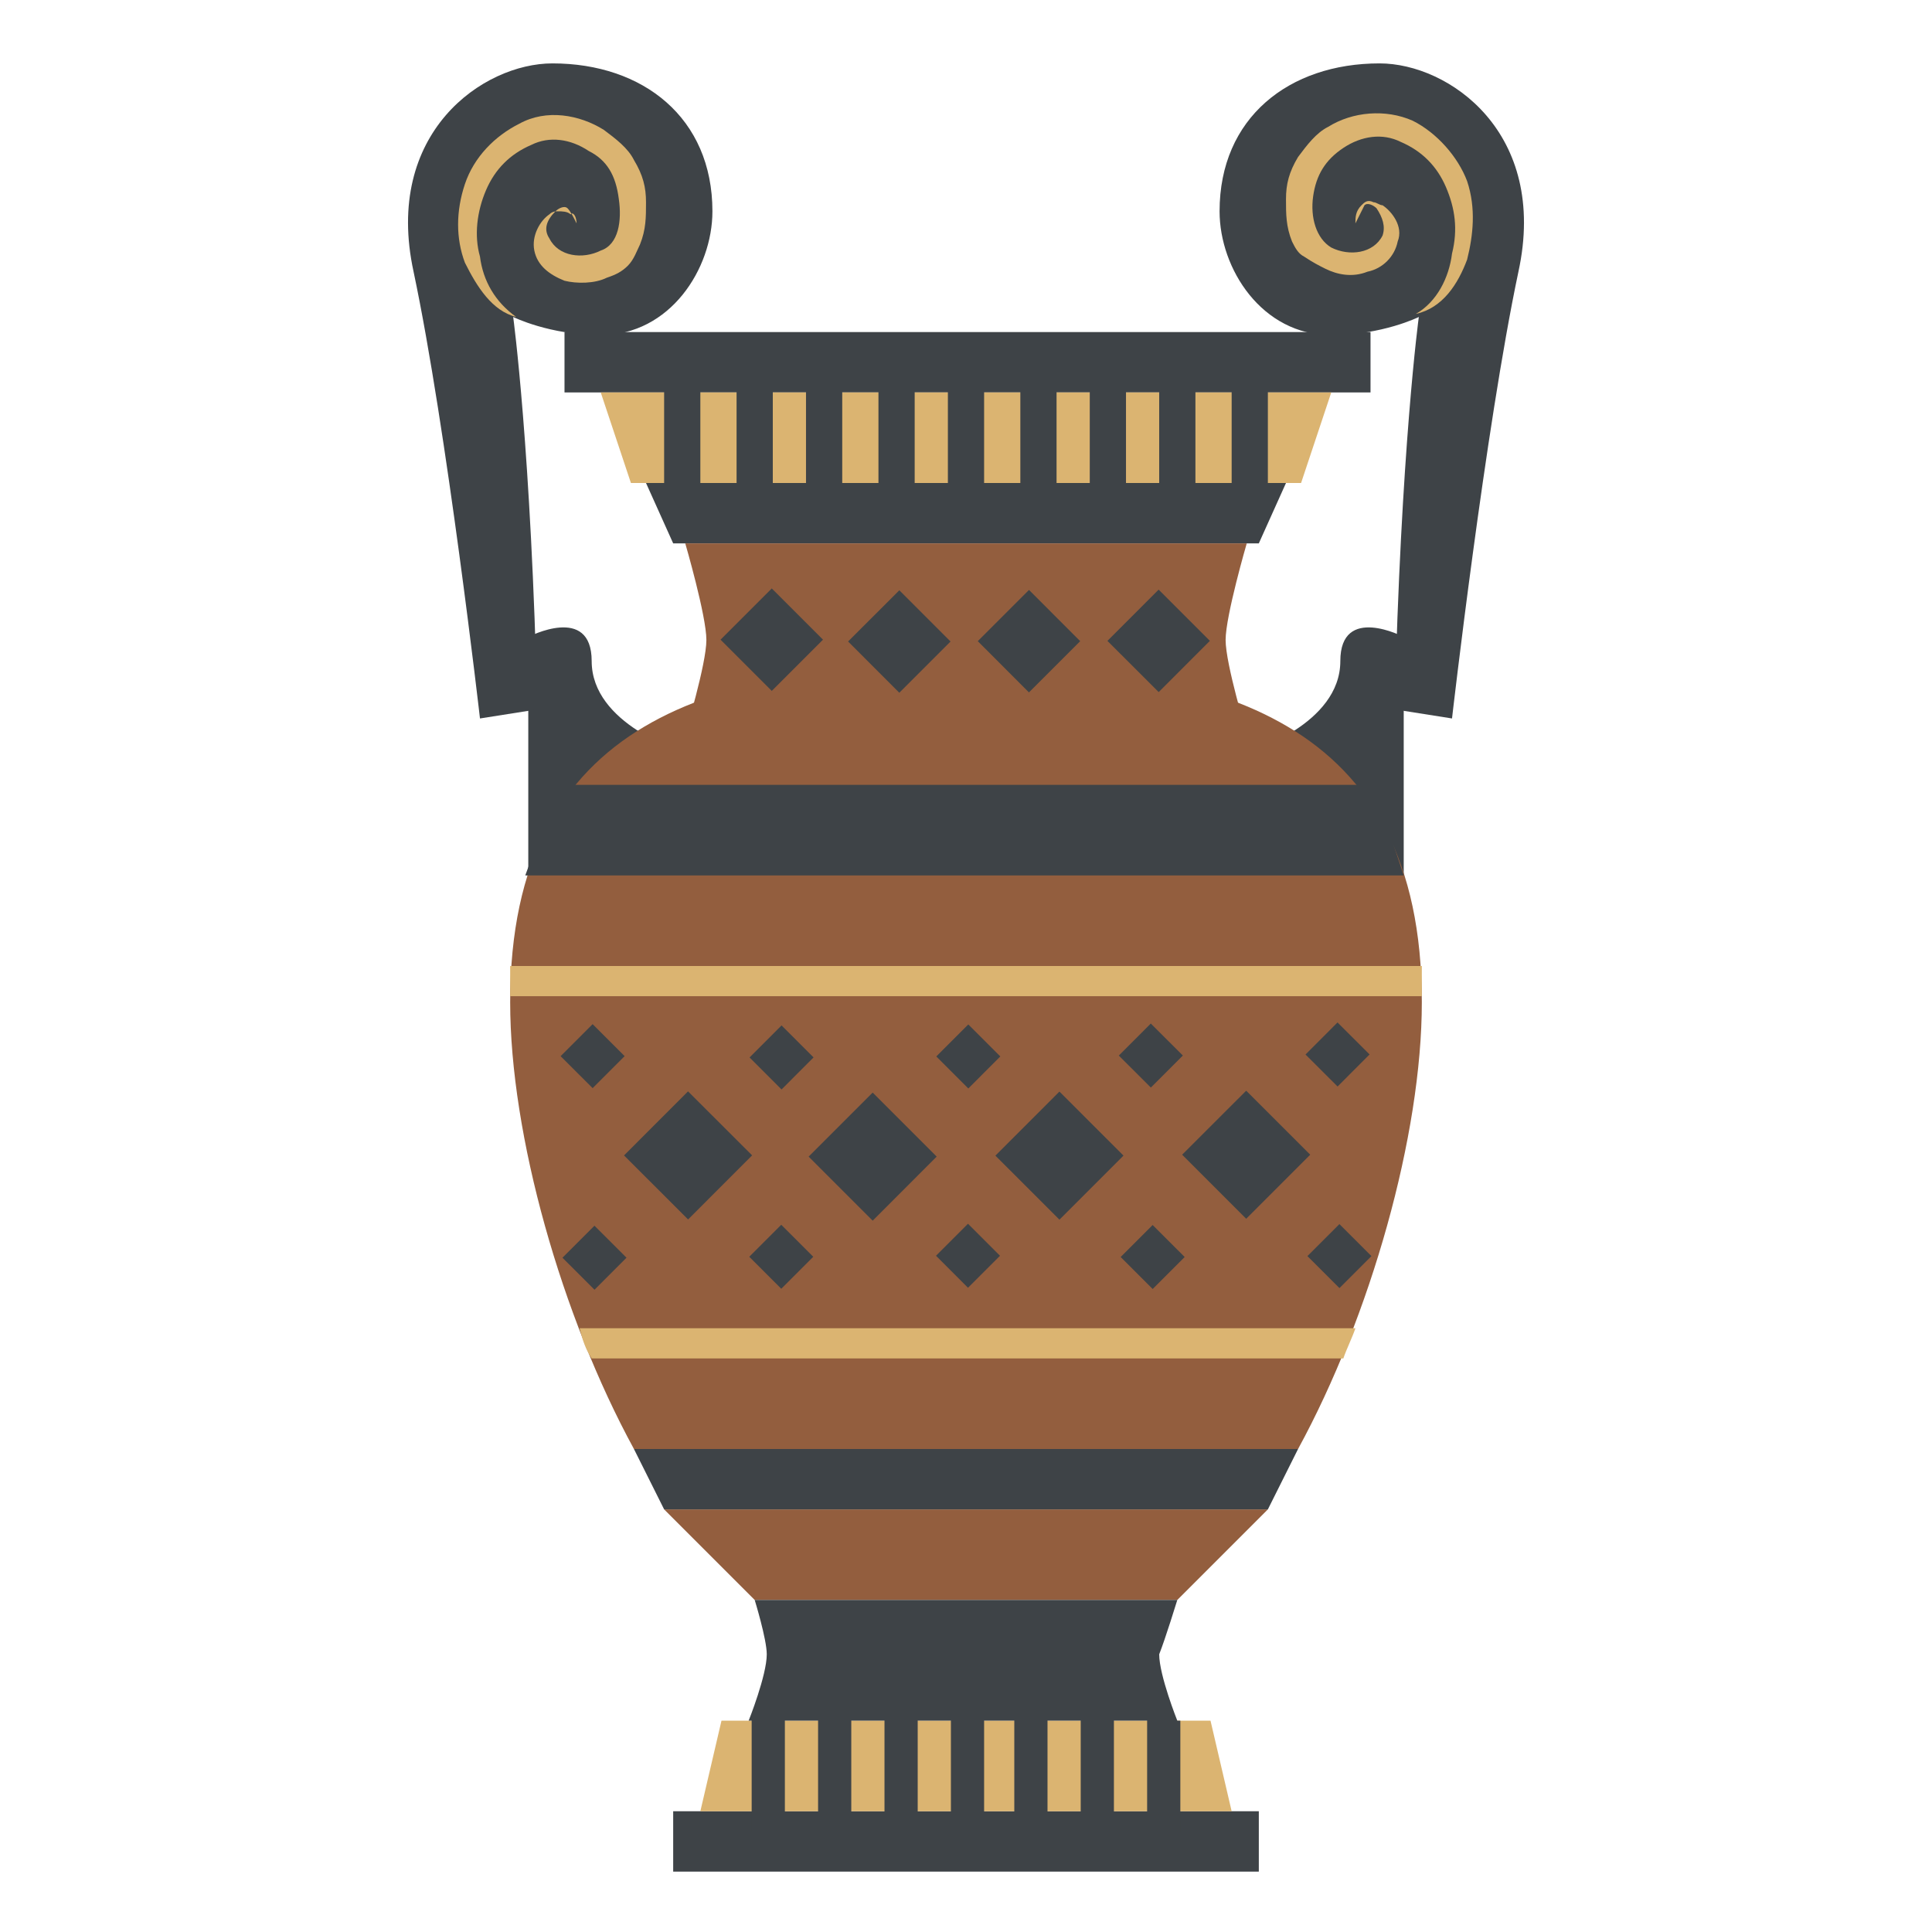 <svg xmlns="http://www.w3.org/2000/svg" viewBox="0 0 64 64">
    <title>amphora</title>
    <path fill="#935e3e" d="M25 53h14l3-3H22z"/>
    <g fill="#3e4347">
        <path d="M22.6 24.9l-5.1 4.8v-8.6s2.1-1.1 2.1.8c0 2.1 3 3 3 3"/>
        <path d="M19.9 11.1c2.3 0 3.7-2.2 3.7-4.1 0-3.1-2.3-4.9-5.3-4.9-2.3 0-5.6 2.3-4.6 6.9 1.1 5.2 2.2 14.8 2.2 14.8l1.9-.3c-.2-8.6-.8-13-.8-13s1.2.6 2.9.6"/>
    </g>
    <path fill="#dbb471" d="M19.1 7.4c-.1-.2-.2-.4-.3-.5-.1-.1-.3 0-.4.1-.3.3-.4.6-.2.9.3.6 1.1.7 1.7.4.6-.2.7-1 .6-1.7-.1-.8-.4-1.3-1-1.6-.6-.4-1.3-.5-1.9-.2-.7.3-1.2.8-1.5 1.5-.3.7-.4 1.5-.2 2.2.1.8.5 1.5 1.2 2-.8-.2-1.3-1-1.7-1.8-.3-.8-.3-1.7 0-2.6.3-.9 1-1.6 1.8-2 .9-.5 2-.3 2.8.2.4.3.8.6 1 1 .3.5.4.9.4 1.4 0 .5 0 .9-.2 1.4-.1.2-.2.5-.4.7-.2.2-.4.3-.7.4-.4.2-1 .2-1.4.1-.5-.2-.9-.5-1-1-.1-.5.2-1 .5-1.2.1-.1.2-.1.3-.1.1 0 .3 0 .4.1.1-.1.2.1.2.3"/>
    <g fill="#3e4347">
        <path d="M41.4 24.9l5.1 4.8v-8.6s-2.1-1.1-2.1.8c0 2.1-3 3-3 3"/>
        <path d="M44.1 11.1c-2.3 0-3.7-2.2-3.7-4.1 0-3.1 2.3-4.9 5.3-4.9 2.3 0 5.6 2.3 4.6 6.9-1.1 5.2-2.2 14.8-2.2 14.8l-1.9-.3c.2-8.6.8-13 .8-13s-1.2.6-2.9.6"/>
    </g>
    <path fill="#dbb471" d="M44.9 7.4c0-.2 0-.4.2-.6.1-.1.2-.2.4-.1.1 0 .2.1.3.1.3.2.7.7.5 1.2-.1.5-.5.9-1 1-.5.2-1 .1-1.4-.1-.2-.1-.4-.2-.7-.4-.2-.1-.3-.3-.4-.5-.2-.5-.2-.9-.2-1.4 0-.5.1-.9.4-1.4.3-.4.6-.8 1-1 .8-.5 1.9-.6 2.8-.2.8.4 1.5 1.2 1.8 2 .3.9.2 1.8 0 2.6-.3.8-.8 1.6-1.7 1.8.7-.4 1.1-1.2 1.2-2 .2-.8.1-1.5-.2-2.2-.3-.7-.8-1.2-1.5-1.5-.6-.3-1.3-.2-1.9.2-.6.4-.9.9-1 1.6-.1.7.1 1.4.6 1.7.6.3 1.4.2 1.7-.4.1-.3 0-.6-.2-.9-.1-.1-.3-.2-.4-.1l-.3.6"/>
    <path fill="#3e4347" d="M18.7 11h26.7v2H18.7z"/>
    <path fill="#dbb471" d="M43.1 16H20.9l-1-3h24.2z"/>
    <g fill="#3e4347">
        <path d="M41.7 18H22.3l-.9-2h21.2zM22.3 60h19.4v2H22.3z"/>
    </g>
    <path fill="#dbb471" d="M23.9 57h16.2l.7 3H23.2z"/>
    <g fill="#935e3e">
        <path d="M41.3 18H22.7s.7 2.4.7 3.2-.7 3.1-.7 3.1h18.6s-.7-2.3-.7-3.1.7-3.2.7-3.2"/>
        <path d="M47.1 33.2c0 4.4-1.7 10.4-4.1 14.8H21c-2.4-4.4-4.1-10.4-4.1-14.8C16.9 23.8 23.7 22 32 22s15.1 1.8 15.1 11.2"/>
    </g>
    <g fill="#3e4347">
        <path d="M22 12.3h1.2V16H22zM24.4 12.3h1.2V16h-1.2zM26.7 12.3h1.2V16h-1.2zM29.1 12.3h1.2V16h-1.2zM31.4 12.3h1.2V16h-1.2zM33.8 12.3H35V16h-1.2zM36.1 12.3h1.2V16h-1.2zM38.4 12.3h1.2V16h-1.2zM40.8 12.3H42V16h-1.2zM24.9 57H26v3.7h-1.1zM27.1 57h1.1v3.7h-1.1zM29.3 57h1.1v3.7h-1.1zM31.5 57h1.1v3.7h-1.1zM33.6 57h1.1v3.7h-1.1zM35.8 57h1.1v3.7h-1.1zM38 57h1.1v3.7H38zM18.5 26l-1.1 3h29.1l-1-3zM22 50h20l1-2H21zM28.094 21.25l1.698-1.696 1.696 1.697-1.697 1.697zM32.39 21.239l1.697-1.697 1.696 1.698-1.698 1.697zM23.869 21.19l1.697-1.697 1.697 1.697-1.697 1.697zM36.685 21.23l1.697-1.698 1.697 1.697-1.696 1.697zM18.571 34.987l1.06-1.061 1.061 1.06-1.06 1.06zM18.632 41.664l1.06-1.061 1.062 1.06-1.06 1.061zM24.82 41.632l1.06-1.06 1.061 1.06-1.06 1.06zM24.83 35.03l1.06-1.062 1.06 1.06-1.06 1.062zM20.672 38.275l2.12-2.122 2.123 2.12-2.121 2.123zM31.006 41.598l1.06-1.06 1.061 1.061-1.061 1.06zM31.016 34.996l1.06-1.06 1.061 1.06-1.06 1.061zM26.787 38.314l2.121-2.121 2.121 2.121-2.12 2.122zM37.123 41.64l1.06-1.06 1.061 1.06-1.06 1.06zM37.062 34.967l1.06-1.061 1.062 1.06-1.06 1.061zM32.974 38.282l2.121-2.122 2.122 2.121-2.121 2.122zM43.31 41.61l1.06-1.06 1.061 1.06-1.06 1.06zM43.247 34.932l1.06-1.062 1.062 1.06-1.06 1.062zM39.16 38.251l2.122-2.12 2.121 2.12-2.121 2.122zM39 53H25s.4 1.3.4 1.8c0 .7-.6 2.2-.6 2.2H39s-.6-1.5-.6-2.2c.2-.5.6-1.8.6-1.8"/>
    </g>
    <g fill="#dbb471">
        <path d="M16.9 32v1h30.2v-1H16.9M19.6 45h24.9c.1-.3.3-.7.4-1H19.2c.1.4.2.7.4 1"/>
    </g>
</svg>